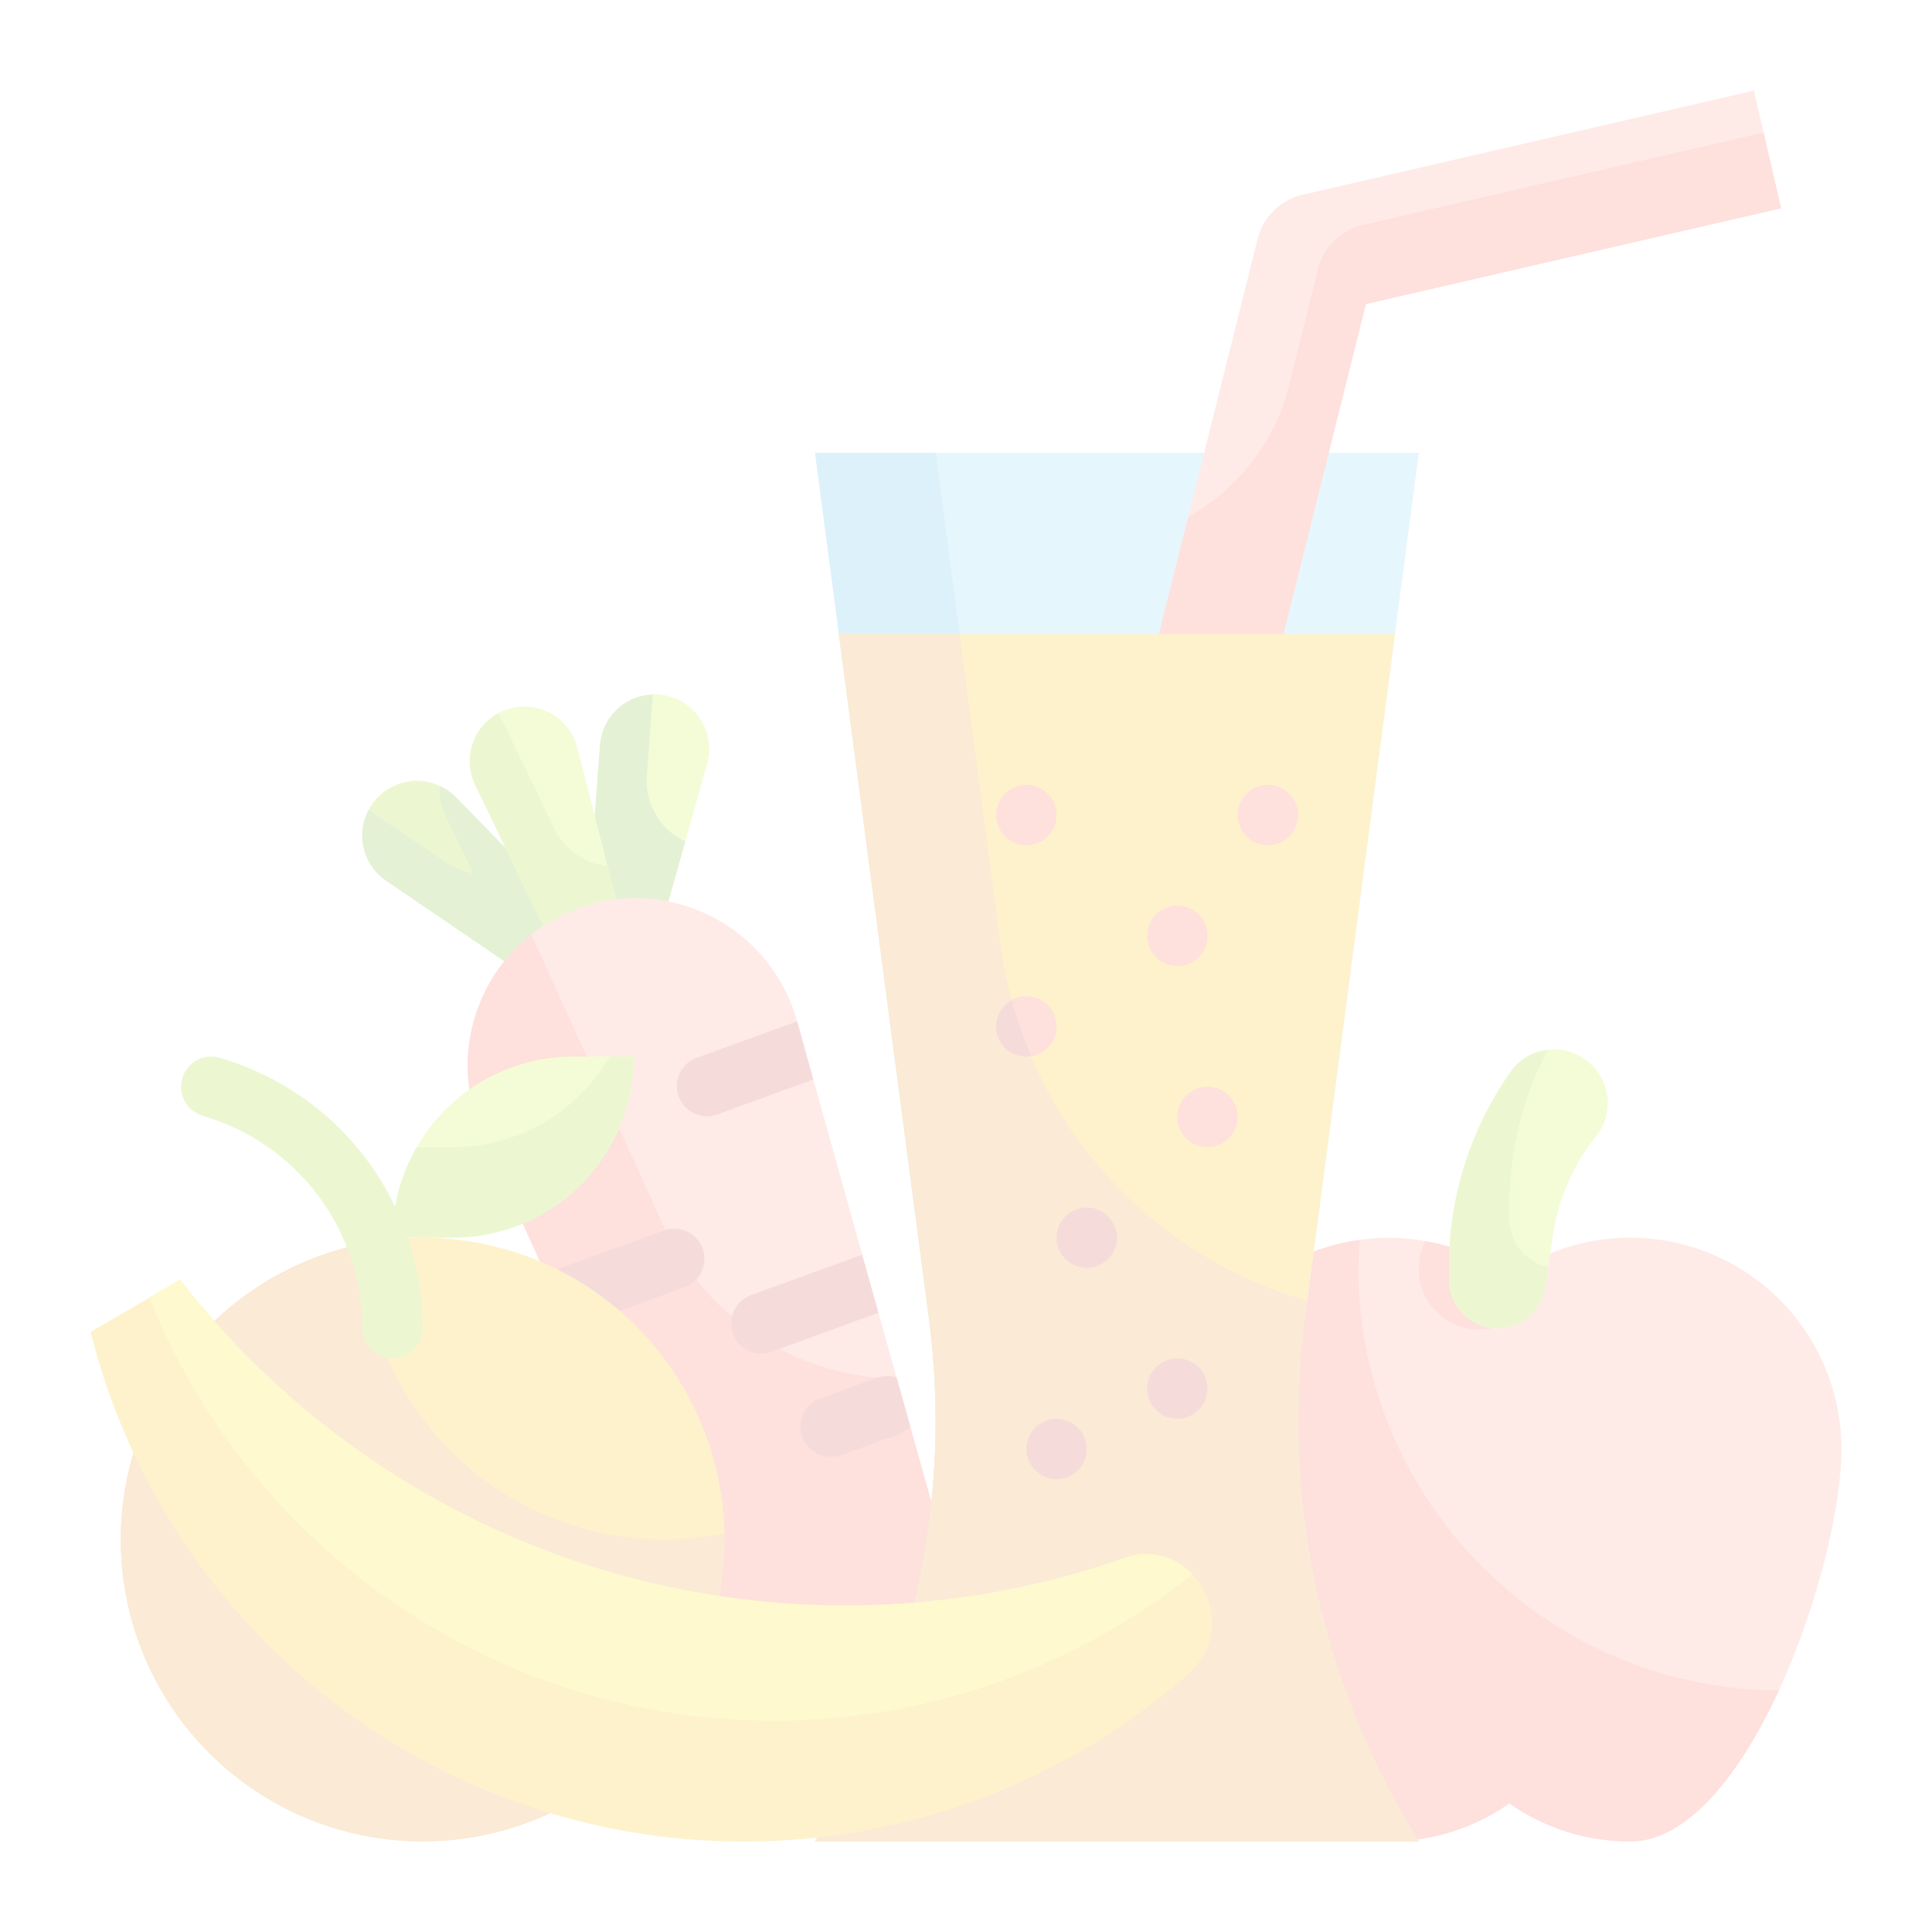 <svg xmlns="http://www.w3.org/2000/svg" version="1.1" xmlns:xlink="http://www.w3.org/1999/xlink" xmlns:svgjs="http://svgjs.com/svgjs" width="512" height="512" x="0" y="0" viewBox="0 0 64 64" style="opacity: 0.2;" xml:space="preserve" class=""><g><g data-name="Color copy"><path fill="#f89c8d" d="M54 41a6.962 6.962 0 0 0-4 1.26A7 7 0 0 0 39 48c0 3.866 3.134 13 7 13a6.962 6.962 0 0 0 4-1.26A6.962 6.962 0 0 0 54 61c3.866 0 7-9.134 7-13a7 7 0 0 0-7-7z" data-original="#f89c8d"></path><path fill="#f8664f" d="M47.215 41.115A1.977 1.977 0 0 0 47 42a2 2 0 1 0 3.97-.3 7.118 7.118 0 0 0-.97.562 6.969 6.969 0 0 0-2.785-1.147z" data-original="#f8664f"></path><path fill="#f8664f" d="M45 42c0-.313.027-.62.047-.928A7 7 0 0 0 39 48c0 3.866 3.134 13 7 13a6.962 6.962 0 0 0 4-1.26A6.962 6.962 0 0 0 54 61c1.922 0 3.662-2.258 4.927-5A14 14 0 0 1 45 42z" data-original="#f8664f"></path><path fill="#c4f236" d="M48 41.941v.4a1.638 1.638 0 0 0 1.1 1.579 1.611 1.611 0 0 0 2.1-1.3l.24-1.678a6.834 6.834 0 0 1 1.448-3.322 1.749 1.749 0 0 0-.043-2.211 1.764 1.764 0 0 0-2.785.07A11.185 11.185 0 0 0 48 41.941z" data-original="#c4f236"></path><path fill="#a1d51c" d="M51.1 41.92a1.638 1.638 0 0 1-1.1-1.578v-.4a11.165 11.165 0 0 1 1.268-5.157 1.673 1.673 0 0 0-1.211.7A11.185 11.185 0 0 0 48 41.941v.4a1.638 1.638 0 0 0 1.1 1.579 1.611 1.611 0 0 0 2.1-1.3l.095-.662a1.714 1.714 0 0 1-.195-.038zM20.727 32.175l-1.286 1.532-6.651-4.535a1.81 1.81 0 0 1-.366-2.659 1.81 1.81 0 0 1 2.682-.1z" data-original="#a1d51c"></path><path fill="#7ab92d" d="M15.106 26.412a1.782 1.782 0 0 0-.531-.367 1.778 1.778 0 0 0 .166.952l.929 1.929a2.182 2.182 0 0 1-.881-.346l-2.575-1.755a1.811 1.811 0 0 0 .576 2.347l6.651 4.535 1.286-1.532z" data-original="#7ab92d"></path><path fill="#c4f236" d="m19.277 32.7 1.97.348 2.18-7.75A1.81 1.81 0 0 0 22 23.028a1.81 1.81 0 0 0-2.12 1.647z" data-original="#c4f236"></path><path fill="#7ab92d" d="m21.427 25.708.2-2.7a1.809 1.809 0 0 0-1.751 1.672l-.6 8.027 1.97.348L22.7 27.87a2.2 2.2 0 0 1-1.273-2.162z" data-original="#7ab92d"></path><path fill="#c4f236" d="m21.113 32.566-1.88.684L15.741 26a1.811 1.811 0 0 1 1.012-2.486 1.81 1.81 0 0 1 2.373 1.255z" data-original="#c4f236"></path><path fill="#a1d51c" d="m18.366 27.448-1.842-3.824A1.8 1.8 0 0 0 15.741 26l3.492 7.253 1.88-.684-.991-3.888a2.2 2.2 0 0 1-1.756-1.233z" data-original="#a1d51c"></path><path fill="#f89c8d" d="M19.147 30.089a5.557 5.557 0 0 0-3.16 7.517l8.294 18.283 7.519-2.736-5.4-19.337a5.557 5.557 0 0 0-7.253-3.727z" data-original="#f89c8d"></path><path fill="#f8664f" d="M21.976 40.6 17.6 30.953a5.56 5.56 0 0 0-1.611 6.653l8.294 18.283 7.517-2.736-2.091-7.483a8.639 8.639 0 0 1-7.733-5.07z" data-original="#f8664f"></path><g fill="#cc5144"><path d="m29.1 43.49-3.54 1.29a1.016 1.016 0 0 1-.34.06.988.988 0 0 1-.94-.66 1 1 0 0 1 .6-1.28l3.61-1.31a.185.185 0 0 1 .07-.02zM26.94 35.76l-3.18 1.16a1.016 1.016 0 0 1-.34.06 1 1 0 0 1-.34-1.94l3.25-1.18a.235.235 0 0 1 .08-.02zM22.65 42.65l-3.45 1.26a.96.96 0 0 1-.33.06l-.75-1.67a.914.914 0 0 1 .39-.27l3.46-1.26a1 1 0 1 1 .68 1.88zM30.15 47.24a1.036 1.036 0 0 1-.4.28l-1.88.68a1.073 1.073 0 0 1-.35.06 1 1 0 0 1-.34-1.94l1.88-.68a.939.939 0 0 1 .64-.01z" fill="#cc5144" data-original="#cc5144"></path></g><circle cx="14" cy="51" r="10" fill="#fcbc04" data-original="#fcbc04"></circle><path fill="#c4f236" d="M15 41h-2a6 6 0 0 1 6-6h2a6 6 0 0 1-6 6z" data-original="#c4f236"></path><path fill="#e59730" d="M22 51a9.995 9.995 0 0 1-9.99-9.8A10 10 0 1 0 24 51c0-.067-.009-.132-.01-.2A10.031 10.031 0 0 1 22 51z" data-original="#e59730"></path><g fill="#a1d51c"><path d="M15 38h-1.191A5.97 5.97 0 0 0 13 41h2a6 6 0 0 0 6-6h-.809A5.992 5.992 0 0 1 15 38z" fill="#a1d51c" data-original="#a1d51c"></path><path d="M13 45a1 1 0 0 1-1-1 7.316 7.316 0 0 0-5.009-6.949l-.307-.1a1 1 0 0 1 .632-1.9l.308.1A9.313 9.313 0 0 1 14 44a1 1 0 0 1-1 1z" fill="#a1d51c" data-original="#a1d51c"></path></g><path fill="#84d2f4" d="M47 61H27a26.274 26.274 0 0 0 3.769-17.353L27 15h20l-3.769 28.647A26.274 26.274 0 0 0 47 61z" data-original="#84d2f4"></path><path fill="#57b7eb" d="m43.231 43.647.073-.554a14.212 14.212 0 0 1-10.16-11.8L31 15h-4l3.769 28.647A26.274 26.274 0 0 1 27 61h20a26.274 26.274 0 0 1-3.769-17.353z" data-original="#57b7eb"></path><path fill="#f89c8d" d="m42.057 22.824-3.881-.97 3.485-13.94a2 2 0 0 1 1.49-1.464L58.1 3l.9 3.9-13.755 3.172z" data-original="#f89c8d"></path><path fill="#f8664f" d="m59 6.9-.579-2.509L45.152 7.45a2 2 0 0 0-1.491 1.464l-.961 3.858a6.9 6.9 0 0 1-3.338 4.351l-1.183 4.731 3.881.97 3.188-12.752z" data-original="#f8664f"></path><path fill="#fcbc04" d="M43.231 43.647 46.211 21H27.789l2.98 22.647A26.274 26.274 0 0 1 27 61h20a26.274 26.274 0 0 1-3.769-17.353z" data-original="#fcbc04"></path><path fill="#e59730" d="m43.231 43.647.073-.554a14.212 14.212 0 0 1-10.16-11.8L31.789 21h-4l2.98 22.647A26.274 26.274 0 0 1 27 61h20a26.274 26.274 0 0 1-3.769-17.353z" data-original="#e59730"></path><g fill="#f8664f"><circle cx="42" cy="27" r="1" fill="#f8664f" data-original="#f8664f"></circle><circle cx="39" cy="31" r="1" fill="#f8664f" data-original="#f8664f"></circle><circle cx="40" cy="37" r="1" fill="#f8664f" data-original="#f8664f"></circle></g><circle cx="36" cy="41" r="1" fill="#cc5144" data-original="#cc5144"></circle><circle cx="39" cy="46" r="1" fill="#cc5144" data-original="#cc5144"></circle><circle cx="35" cy="48" r="1" fill="#cc5144" data-original="#cc5144"></circle><circle cx="34" cy="27" r="1" fill="#f8664f" data-original="#f8664f"></circle><circle cx="34" cy="34" r="1" fill="#f8664f" data-original="#f8664f"></circle><path fill="#cc5144" d="M34 35a.961.961 0 0 0 .151-.03 14.106 14.106 0 0 1-.632-1.83A.99.99 0 0 0 34 35z" data-original="#cc5144"></path><path fill="#fcbc04" d="M27.984 53.183A27.839 27.839 0 0 1 5.965 42.392L3 44.122a22.307 22.307 0 0 0 36.4 11.3 2.235 2.235 0 0 0-2.171-3.8 27.806 27.806 0 0 1-9.245 1.561z" data-original="#fcbc04"></path><path fill="#f9e109" d="M25.634 57A22.2 22.2 0 0 0 39.5 52.143a2.091 2.091 0 0 0-2.272-.53 27.9 27.9 0 0 1-31.263-9.221l-1.016.592A22.294 22.294 0 0 0 25.634 57z" data-original="#f9e109"></path></g></g></svg>

